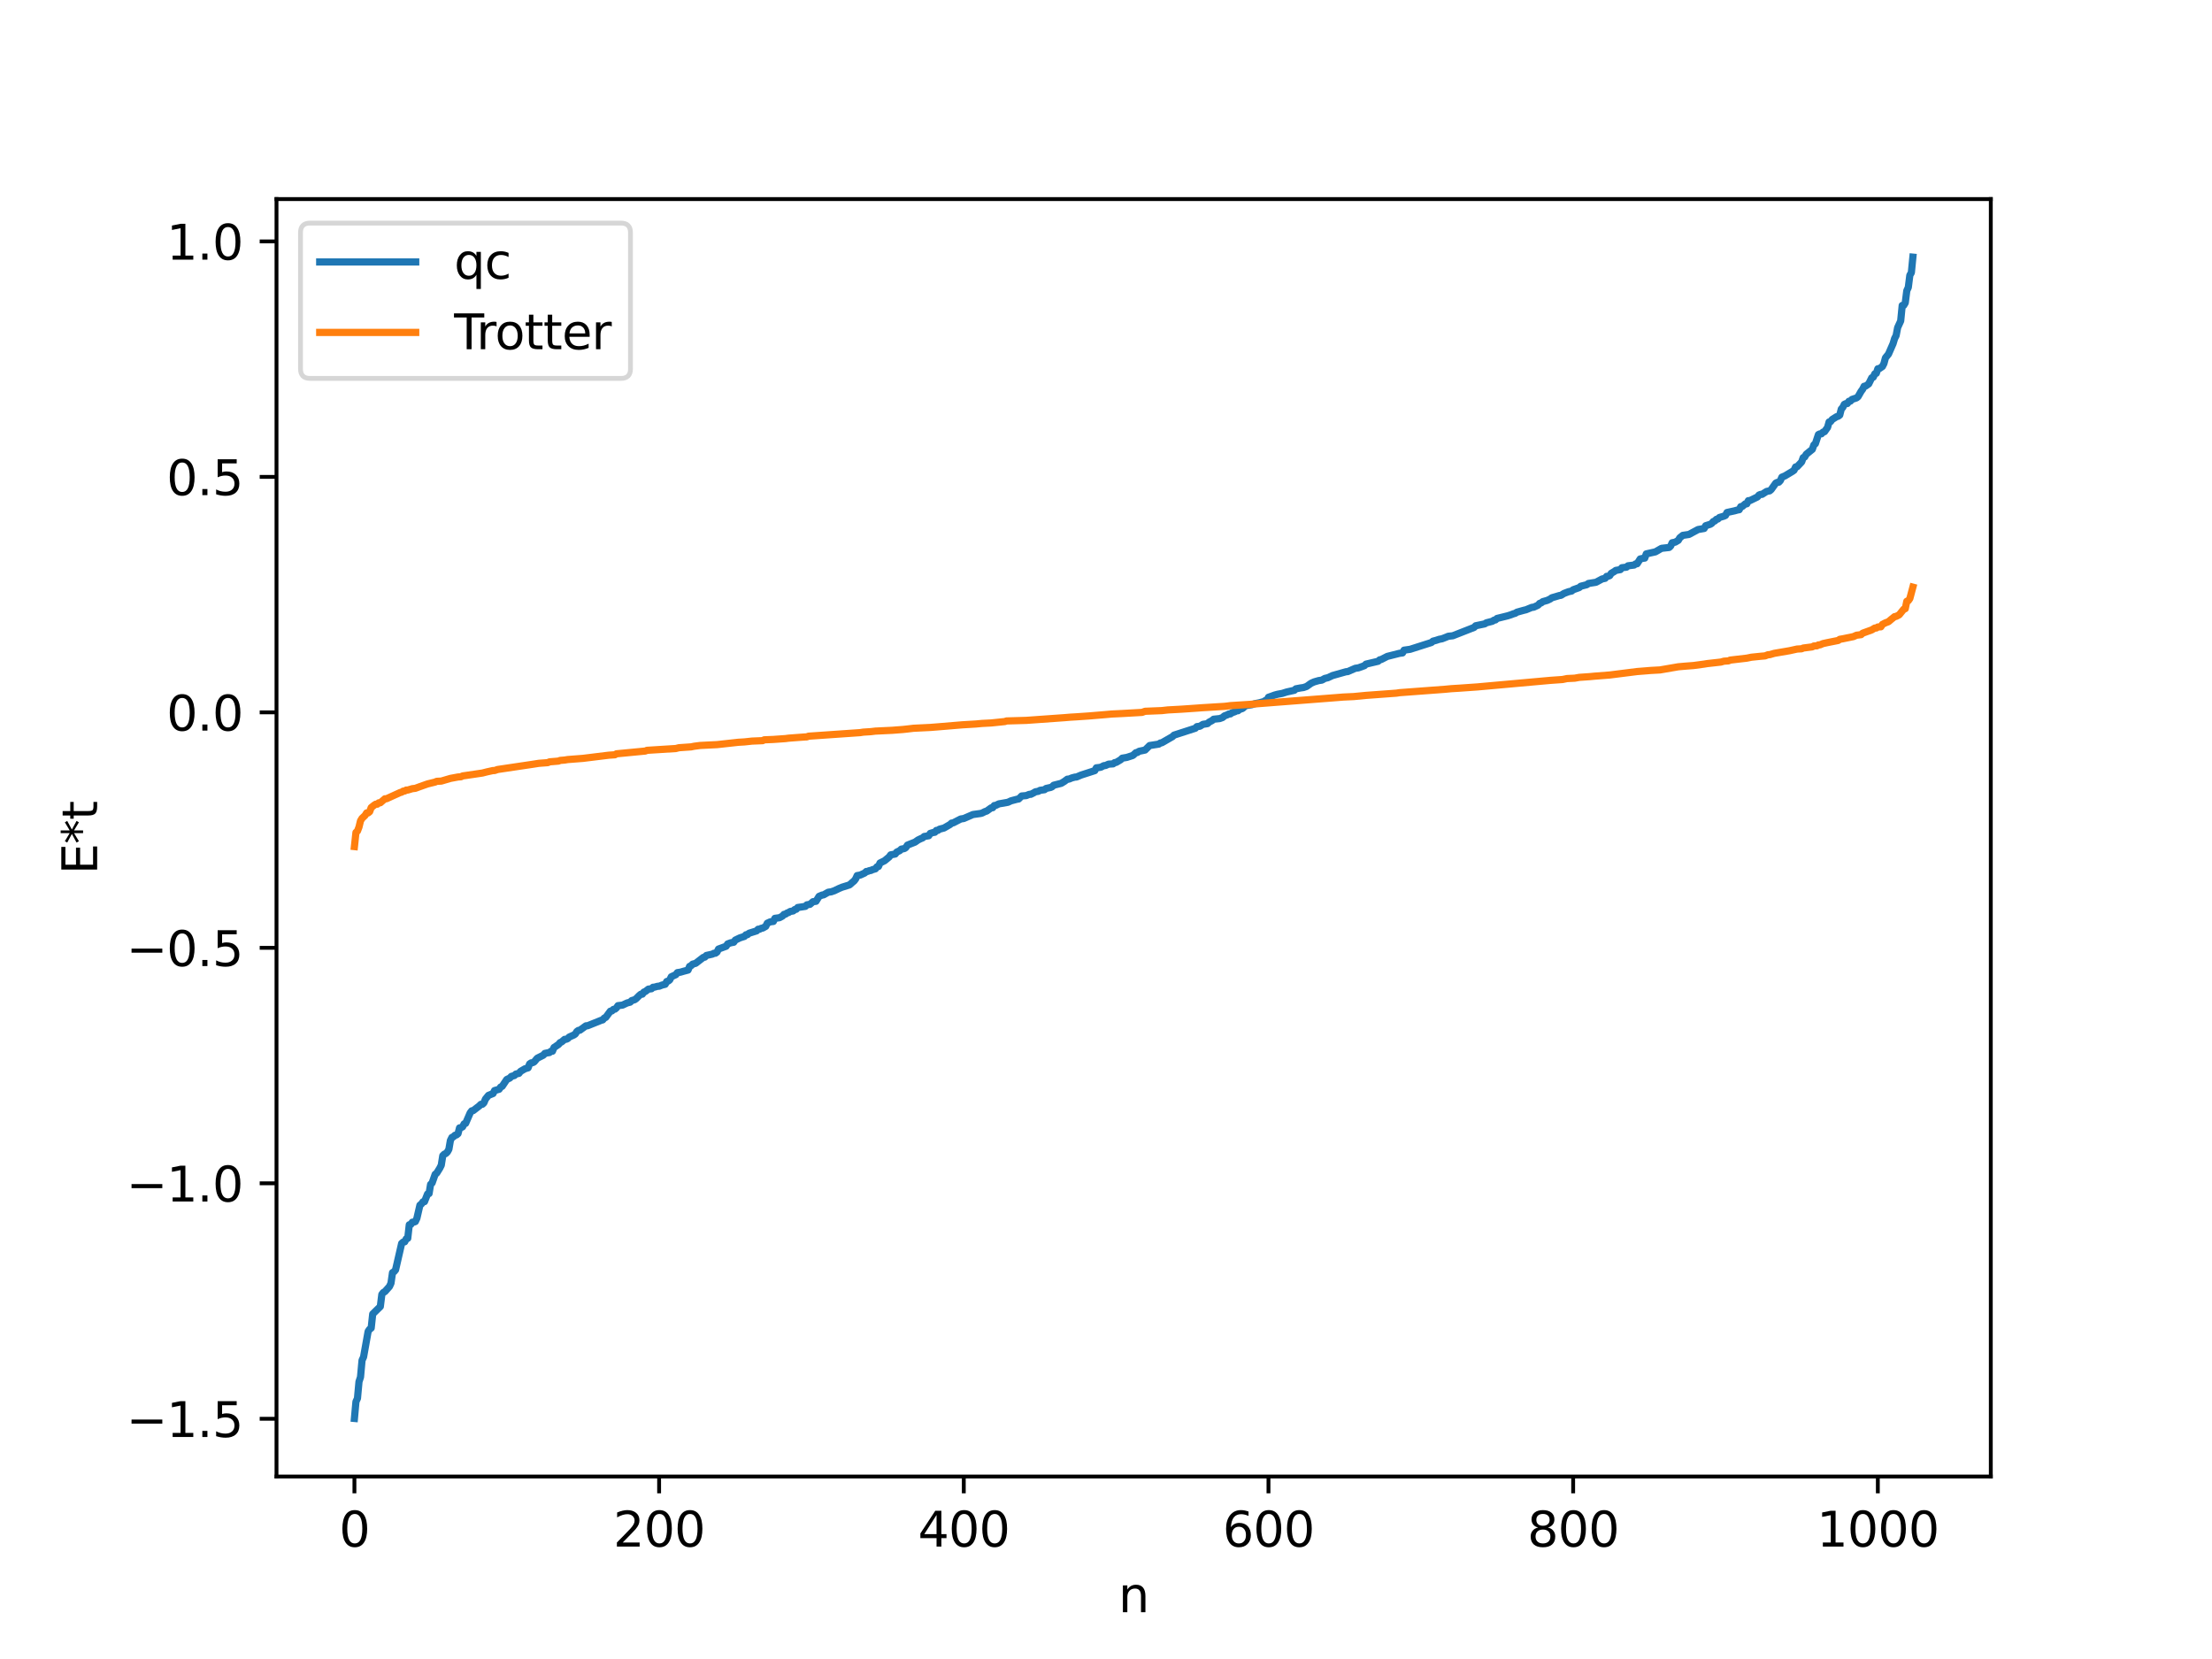 <?xml version="1.0" encoding="utf-8" standalone="no"?>
<!DOCTYPE svg PUBLIC "-//W3C//DTD SVG 1.1//EN"
  "http://www.w3.org/Graphics/SVG/1.1/DTD/svg11.dtd">
<svg xmlns:xlink="http://www.w3.org/1999/xlink" width="460.8pt" height="345.6pt" viewBox="0 0 460.8 345.6" xmlns="http://www.w3.org/2000/svg" version="1.1">
 <defs>
  <style type="text/css">*{stroke-linejoin: round; stroke-linecap: butt}</style>
 </defs>
 <g id="figure_1">
  <g id="patch_1">
   <path d="M 0 345.6 
L 460.8 345.6 
L 460.8 0 
L 0 0 
z
" style="fill: #ffffff"/>
  </g>
  <g id="axes_1">
   <g id="patch_2">
    <path d="M 57.6 307.584 
L 414.72 307.584 
L 414.72 41.472 
L 57.6 41.472 
z
" style="fill: #ffffff"/>
   </g>
   <g id="matplotlib.axis_1">
    <g id="xtick_1">
     <g id="line2d_1">
      <defs>
       <path id="ma03c2339b5" d="M 0 0 
L 0 3.5 
" style="stroke: #000000; stroke-width: 0.8"/>
      </defs>
      <g>
       <use xlink:href="#ma03c2339b5" x="73.833" y="307.584" style="stroke: #000000; stroke-width: 0.8"/>
      </g>
     </g>
     <g id="text_1">
      <!-- 0 -->
      <g transform="translate(70.651 322.182) scale(0.1 -0.1)">
       <defs>
        <path id="DejaVuSans-30" d="M 2034 4250 
Q 1547 4250 1301 3770 
Q 1056 3291 1056 2328 
Q 1056 1369 1301 889 
Q 1547 409 2034 409 
Q 2525 409 2770 889 
Q 3016 1369 3016 2328 
Q 3016 3291 2770 3770 
Q 2525 4250 2034 4250 
z
M 2034 4750 
Q 2819 4750 3233 4129 
Q 3647 3509 3647 2328 
Q 3647 1150 3233 529 
Q 2819 -91 2034 -91 
Q 1250 -91 836 529 
Q 422 1150 422 2328 
Q 422 3509 836 4129 
Q 1250 4750 2034 4750 
z
" transform="scale(0.016)"/>
       </defs>
       <use xlink:href="#DejaVuSans-30"/>
      </g>
     </g>
    </g>
    <g id="xtick_2">
     <g id="line2d_2">
      <g>
       <use xlink:href="#ma03c2339b5" x="137.304" y="307.584" style="stroke: #000000; stroke-width: 0.8"/>
      </g>
     </g>
     <g id="text_2">
      <!-- 200 -->
      <g transform="translate(127.76 322.182) scale(0.1 -0.1)">
       <defs>
        <path id="DejaVuSans-32" d="M 1228 531 
L 3431 531 
L 3431 0 
L 469 0 
L 469 531 
Q 828 903 1448 1529 
Q 2069 2156 2228 2338 
Q 2531 2678 2651 2914 
Q 2772 3150 2772 3378 
Q 2772 3750 2511 3984 
Q 2250 4219 1831 4219 
Q 1534 4219 1204 4116 
Q 875 4013 500 3803 
L 500 4441 
Q 881 4594 1212 4672 
Q 1544 4750 1819 4750 
Q 2544 4750 2975 4387 
Q 3406 4025 3406 3419 
Q 3406 3131 3298 2873 
Q 3191 2616 2906 2266 
Q 2828 2175 2409 1742 
Q 1991 1309 1228 531 
z
" transform="scale(0.016)"/>
       </defs>
       <use xlink:href="#DejaVuSans-32"/>
       <use xlink:href="#DejaVuSans-30" x="63.623"/>
       <use xlink:href="#DejaVuSans-30" x="127.246"/>
      </g>
     </g>
    </g>
    <g id="xtick_3">
     <g id="line2d_3">
      <g>
       <use xlink:href="#ma03c2339b5" x="200.775" y="307.584" style="stroke: #000000; stroke-width: 0.8"/>
      </g>
     </g>
     <g id="text_3">
      <!-- 400 -->
      <g transform="translate(191.231 322.182) scale(0.1 -0.1)">
       <defs>
        <path id="DejaVuSans-34" d="M 2419 4116 
L 825 1625 
L 2419 1625 
L 2419 4116 
z
M 2253 4666 
L 3047 4666 
L 3047 1625 
L 3713 1625 
L 3713 1100 
L 3047 1100 
L 3047 0 
L 2419 0 
L 2419 1100 
L 313 1100 
L 313 1709 
L 2253 4666 
z
" transform="scale(0.016)"/>
       </defs>
       <use xlink:href="#DejaVuSans-34"/>
       <use xlink:href="#DejaVuSans-30" x="63.623"/>
       <use xlink:href="#DejaVuSans-30" x="127.246"/>
      </g>
     </g>
    </g>
    <g id="xtick_4">
     <g id="line2d_4">
      <g>
       <use xlink:href="#ma03c2339b5" x="264.246" y="307.584" style="stroke: #000000; stroke-width: 0.8"/>
      </g>
     </g>
     <g id="text_4">
      <!-- 600 -->
      <g transform="translate(254.702 322.182) scale(0.1 -0.1)">
       <defs>
        <path id="DejaVuSans-36" d="M 2113 2584 
Q 1688 2584 1439 2293 
Q 1191 2003 1191 1497 
Q 1191 994 1439 701 
Q 1688 409 2113 409 
Q 2538 409 2786 701 
Q 3034 994 3034 1497 
Q 3034 2003 2786 2293 
Q 2538 2584 2113 2584 
z
M 3366 4563 
L 3366 3988 
Q 3128 4100 2886 4159 
Q 2644 4219 2406 4219 
Q 1781 4219 1451 3797 
Q 1122 3375 1075 2522 
Q 1259 2794 1537 2939 
Q 1816 3084 2150 3084 
Q 2853 3084 3261 2657 
Q 3669 2231 3669 1497 
Q 3669 778 3244 343 
Q 2819 -91 2113 -91 
Q 1303 -91 875 529 
Q 447 1150 447 2328 
Q 447 3434 972 4092 
Q 1497 4750 2381 4750 
Q 2619 4750 2861 4703 
Q 3103 4656 3366 4563 
z
" transform="scale(0.016)"/>
       </defs>
       <use xlink:href="#DejaVuSans-36"/>
       <use xlink:href="#DejaVuSans-30" x="63.623"/>
       <use xlink:href="#DejaVuSans-30" x="127.246"/>
      </g>
     </g>
    </g>
    <g id="xtick_5">
     <g id="line2d_5">
      <g>
       <use xlink:href="#ma03c2339b5" x="327.717" y="307.584" style="stroke: #000000; stroke-width: 0.8"/>
      </g>
     </g>
     <g id="text_5">
      <!-- 800 -->
      <g transform="translate(318.173 322.182) scale(0.1 -0.1)">
       <defs>
        <path id="DejaVuSans-38" d="M 2034 2216 
Q 1584 2216 1326 1975 
Q 1069 1734 1069 1313 
Q 1069 891 1326 650 
Q 1584 409 2034 409 
Q 2484 409 2743 651 
Q 3003 894 3003 1313 
Q 3003 1734 2745 1975 
Q 2488 2216 2034 2216 
z
M 1403 2484 
Q 997 2584 770 2862 
Q 544 3141 544 3541 
Q 544 4100 942 4425 
Q 1341 4750 2034 4750 
Q 2731 4750 3128 4425 
Q 3525 4100 3525 3541 
Q 3525 3141 3298 2862 
Q 3072 2584 2669 2484 
Q 3125 2378 3379 2068 
Q 3634 1759 3634 1313 
Q 3634 634 3220 271 
Q 2806 -91 2034 -91 
Q 1263 -91 848 271 
Q 434 634 434 1313 
Q 434 1759 690 2068 
Q 947 2378 1403 2484 
z
M 1172 3481 
Q 1172 3119 1398 2916 
Q 1625 2713 2034 2713 
Q 2441 2713 2670 2916 
Q 2900 3119 2900 3481 
Q 2900 3844 2670 4047 
Q 2441 4250 2034 4250 
Q 1625 4250 1398 4047 
Q 1172 3844 1172 3481 
z
" transform="scale(0.016)"/>
       </defs>
       <use xlink:href="#DejaVuSans-38"/>
       <use xlink:href="#DejaVuSans-30" x="63.623"/>
       <use xlink:href="#DejaVuSans-30" x="127.246"/>
      </g>
     </g>
    </g>
    <g id="xtick_6">
     <g id="line2d_6">
      <g>
       <use xlink:href="#ma03c2339b5" x="391.188" y="307.584" style="stroke: #000000; stroke-width: 0.8"/>
      </g>
     </g>
     <g id="text_6">
      <!-- 1000 -->
      <g transform="translate(378.463 322.182) scale(0.1 -0.1)">
       <defs>
        <path id="DejaVuSans-31" d="M 794 531 
L 1825 531 
L 1825 4091 
L 703 3866 
L 703 4441 
L 1819 4666 
L 2450 4666 
L 2450 531 
L 3481 531 
L 3481 0 
L 794 0 
L 794 531 
z
" transform="scale(0.016)"/>
       </defs>
       <use xlink:href="#DejaVuSans-31"/>
       <use xlink:href="#DejaVuSans-30" x="63.623"/>
       <use xlink:href="#DejaVuSans-30" x="127.246"/>
       <use xlink:href="#DejaVuSans-30" x="190.869"/>
      </g>
     </g>
    </g>
    <g id="text_7">
     <!-- n -->
     <g transform="translate(232.991 335.861) scale(0.1 -0.1)">
      <defs>
       <path id="DejaVuSans-6e" d="M 3513 2113 
L 3513 0 
L 2938 0 
L 2938 2094 
Q 2938 2591 2744 2837 
Q 2550 3084 2163 3084 
Q 1697 3084 1428 2787 
Q 1159 2491 1159 1978 
L 1159 0 
L 581 0 
L 581 3500 
L 1159 3500 
L 1159 2956 
Q 1366 3272 1645 3428 
Q 1925 3584 2291 3584 
Q 2894 3584 3203 3211 
Q 3513 2838 3513 2113 
z
" transform="scale(0.016)"/>
      </defs>
      <use xlink:href="#DejaVuSans-6e"/>
     </g>
    </g>
   </g>
   <g id="matplotlib.axis_2">
    <g id="ytick_1">
     <g id="line2d_7">
      <defs>
       <path id="m1ffc412eb5" d="M 0 0 
L -3.5 0 
" style="stroke: #000000; stroke-width: 0.8"/>
      </defs>
      <g>
       <use xlink:href="#m1ffc412eb5" x="57.6" y="295.553" style="stroke: #000000; stroke-width: 0.8"/>
      </g>
     </g>
     <g id="text_8">
      <!-- −1.5 -->
      <g transform="translate(26.317 299.352) scale(0.1 -0.1)">
       <defs>
        <path id="DejaVuSans-2212" d="M 678 2272 
L 4684 2272 
L 4684 1741 
L 678 1741 
L 678 2272 
z
" transform="scale(0.016)"/>
        <path id="DejaVuSans-2e" d="M 684 794 
L 1344 794 
L 1344 0 
L 684 0 
L 684 794 
z
" transform="scale(0.016)"/>
        <path id="DejaVuSans-35" d="M 691 4666 
L 3169 4666 
L 3169 4134 
L 1269 4134 
L 1269 2991 
Q 1406 3038 1543 3061 
Q 1681 3084 1819 3084 
Q 2600 3084 3056 2656 
Q 3513 2228 3513 1497 
Q 3513 744 3044 326 
Q 2575 -91 1722 -91 
Q 1428 -91 1123 -41 
Q 819 9 494 109 
L 494 744 
Q 775 591 1075 516 
Q 1375 441 1709 441 
Q 2250 441 2565 725 
Q 2881 1009 2881 1497 
Q 2881 1984 2565 2268 
Q 2250 2553 1709 2553 
Q 1456 2553 1204 2497 
Q 953 2441 691 2322 
L 691 4666 
z
" transform="scale(0.016)"/>
       </defs>
       <use xlink:href="#DejaVuSans-2212"/>
       <use xlink:href="#DejaVuSans-31" x="83.789"/>
       <use xlink:href="#DejaVuSans-2e" x="147.412"/>
       <use xlink:href="#DejaVuSans-35" x="179.199"/>
      </g>
     </g>
    </g>
    <g id="ytick_2">
     <g id="line2d_8">
      <g>
       <use xlink:href="#m1ffc412eb5" x="57.6" y="246.501" style="stroke: #000000; stroke-width: 0.8"/>
      </g>
     </g>
     <g id="text_9">
      <!-- −1.0 -->
      <g transform="translate(26.317 250.3) scale(0.1 -0.1)">
       <use xlink:href="#DejaVuSans-2212"/>
       <use xlink:href="#DejaVuSans-31" x="83.789"/>
       <use xlink:href="#DejaVuSans-2e" x="147.412"/>
       <use xlink:href="#DejaVuSans-30" x="179.199"/>
      </g>
     </g>
    </g>
    <g id="ytick_3">
     <g id="line2d_9">
      <g>
       <use xlink:href="#m1ffc412eb5" x="57.6" y="197.449" style="stroke: #000000; stroke-width: 0.8"/>
      </g>
     </g>
     <g id="text_10">
      <!-- −0.5 -->
      <g transform="translate(26.317 201.248) scale(0.1 -0.1)">
       <use xlink:href="#DejaVuSans-2212"/>
       <use xlink:href="#DejaVuSans-30" x="83.789"/>
       <use xlink:href="#DejaVuSans-2e" x="147.412"/>
       <use xlink:href="#DejaVuSans-35" x="179.199"/>
      </g>
     </g>
    </g>
    <g id="ytick_4">
     <g id="line2d_10">
      <g>
       <use xlink:href="#m1ffc412eb5" x="57.6" y="148.397" style="stroke: #000000; stroke-width: 0.8"/>
      </g>
     </g>
     <g id="text_11">
      <!-- 0.0 -->
      <g transform="translate(34.697 152.196) scale(0.1 -0.1)">
       <use xlink:href="#DejaVuSans-30"/>
       <use xlink:href="#DejaVuSans-2e" x="63.623"/>
       <use xlink:href="#DejaVuSans-30" x="95.41"/>
      </g>
     </g>
    </g>
    <g id="ytick_5">
     <g id="line2d_11">
      <g>
       <use xlink:href="#m1ffc412eb5" x="57.6" y="99.344" style="stroke: #000000; stroke-width: 0.8"/>
      </g>
     </g>
     <g id="text_12">
      <!-- 0.5 -->
      <g transform="translate(34.697 103.144) scale(0.1 -0.1)">
       <use xlink:href="#DejaVuSans-30"/>
       <use xlink:href="#DejaVuSans-2e" x="63.623"/>
       <use xlink:href="#DejaVuSans-35" x="95.41"/>
      </g>
     </g>
    </g>
    <g id="ytick_6">
     <g id="line2d_12">
      <g>
       <use xlink:href="#m1ffc412eb5" x="57.6" y="50.292" style="stroke: #000000; stroke-width: 0.8"/>
      </g>
     </g>
     <g id="text_13">
      <!-- 1.0 -->
      <g transform="translate(34.697 54.092) scale(0.1 -0.1)">
       <use xlink:href="#DejaVuSans-31"/>
       <use xlink:href="#DejaVuSans-2e" x="63.623"/>
       <use xlink:href="#DejaVuSans-30" x="95.41"/>
      </g>
     </g>
    </g>
    <g id="text_14">
     <!-- E*t -->
     <g transform="translate(20.238 182.148) rotate(-90) scale(0.1 -0.1)">
      <defs>
       <path id="DejaVuSans-45" d="M 628 4666 
L 3578 4666 
L 3578 4134 
L 1259 4134 
L 1259 2753 
L 3481 2753 
L 3481 2222 
L 1259 2222 
L 1259 531 
L 3634 531 
L 3634 0 
L 628 0 
L 628 4666 
z
" transform="scale(0.016)"/>
       <path id="DejaVuSans-2a" d="M 3009 3897 
L 1888 3291 
L 3009 2681 
L 2828 2375 
L 1778 3009 
L 1778 1831 
L 1422 1831 
L 1422 3009 
L 372 2375 
L 191 2681 
L 1313 3291 
L 191 3897 
L 372 4206 
L 1422 3572 
L 1422 4750 
L 1778 4750 
L 1778 3572 
L 2828 4206 
L 3009 3897 
z
" transform="scale(0.016)"/>
       <path id="DejaVuSans-74" d="M 1172 4494 
L 1172 3500 
L 2356 3500 
L 2356 3053 
L 1172 3053 
L 1172 1153 
Q 1172 725 1289 603 
Q 1406 481 1766 481 
L 2356 481 
L 2356 0 
L 1766 0 
Q 1100 0 847 248 
Q 594 497 594 1153 
L 594 3053 
L 172 3053 
L 172 3500 
L 594 3500 
L 594 4494 
L 1172 4494 
z
" transform="scale(0.016)"/>
      </defs>
      <use xlink:href="#DejaVuSans-45"/>
      <use xlink:href="#DejaVuSans-2a" x="63.184"/>
      <use xlink:href="#DejaVuSans-74" x="113.184"/>
     </g>
    </g>
   </g>
   <g id="line2d_13">
    <path d="M 73.833 295.488 
L 74.15 291.996 
L 74.467 291.304 
L 74.785 287.835 
L 75.102 286.871 
L 75.42 283.379 
L 75.737 282.682 
L 76.689 277.343 
L 77.006 276.897 
L 77.324 276.662 
L 77.641 273.73 
L 79.228 272.173 
L 79.545 269.647 
L 79.862 269.24 
L 80.18 269.074 
L 81.132 268.006 
L 81.449 267.313 
L 81.767 265.113 
L 82.084 264.916 
L 82.401 264.541 
L 83.671 259.025 
L 83.988 258.749 
L 84.305 258.695 
L 84.623 258.073 
L 84.94 257.97 
L 85.258 255.141 
L 85.575 255.082 
L 85.892 254.608 
L 86.21 254.598 
L 86.527 254.476 
L 86.844 253.791 
L 87.479 251.051 
L 87.796 250.808 
L 88.114 250.362 
L 88.431 250.326 
L 89.066 248.723 
L 89.383 248.642 
L 89.7 246.728 
L 90.018 246.428 
L 90.653 244.625 
L 90.97 244.39 
L 91.605 243.365 
L 91.922 242.738 
L 92.239 240.749 
L 92.557 240.432 
L 92.874 240.301 
L 93.191 239.988 
L 93.509 239.418 
L 93.826 237.58 
L 94.143 236.944 
L 94.461 236.808 
L 94.778 236.495 
L 95.096 236.425 
L 95.413 236.159 
L 95.73 234.954 
L 96.048 234.909 
L 96.365 234.74 
L 96.682 234.122 
L 97 234.016 
L 97.952 231.821 
L 98.269 231.411 
L 98.586 231.354 
L 99.856 230.371 
L 100.173 230.054 
L 100.491 230.037 
L 100.808 229.744 
L 101.125 228.963 
L 101.76 228.185 
L 102.712 227.802 
L 103.029 227.18 
L 103.981 226.913 
L 104.299 226.444 
L 104.616 226.298 
L 105.568 224.877 
L 106.203 224.58 
L 106.52 224.233 
L 107.155 224.052 
L 107.472 223.742 
L 108.107 223.604 
L 108.424 223.194 
L 109.377 222.638 
L 110.011 222.452 
L 110.329 221.63 
L 110.646 221.417 
L 110.963 221.379 
L 111.281 221.206 
L 111.915 220.448 
L 113.185 219.814 
L 113.502 219.444 
L 114.137 219.312 
L 114.454 219.272 
L 114.772 218.994 
L 115.089 218.989 
L 115.406 218.214 
L 116.358 217.577 
L 116.676 217.191 
L 116.993 217.055 
L 117.628 216.511 
L 117.945 216.502 
L 118.262 216.361 
L 118.58 216.034 
L 119.532 215.612 
L 119.849 215.397 
L 120.167 214.881 
L 120.484 214.658 
L 120.801 214.608 
L 121.436 214.151 
L 122.071 213.694 
L 122.388 213.692 
L 125.244 212.544 
L 125.562 212.458 
L 125.879 212.078 
L 126.196 211.933 
L 127.148 210.647 
L 127.466 210.598 
L 127.783 210.279 
L 128.1 210.228 
L 128.418 209.963 
L 128.735 209.496 
L 129.687 209.382 
L 130.639 208.934 
L 131.274 208.769 
L 131.591 208.445 
L 132.226 208.252 
L 132.543 208.017 
L 133.178 207.378 
L 133.496 207.116 
L 133.813 207.103 
L 134.13 206.667 
L 134.448 206.543 
L 135.082 206.051 
L 135.717 205.977 
L 136.034 205.664 
L 136.352 205.641 
L 136.986 205.463 
L 137.304 205.453 
L 137.939 205.2 
L 138.573 205.049 
L 138.891 204.462 
L 139.208 204.377 
L 139.525 204.123 
L 139.843 203.478 
L 140.795 203.038 
L 141.112 202.615 
L 141.747 202.524 
L 142.381 202.336 
L 143.334 202.083 
L 143.651 201.316 
L 143.968 201.18 
L 144.286 200.849 
L 144.92 200.678 
L 146.507 199.451 
L 146.824 199.392 
L 147.142 199.042 
L 148.411 198.761 
L 148.729 198.582 
L 149.046 198.57 
L 149.363 198.336 
L 149.681 197.702 
L 151.267 197.121 
L 151.585 196.638 
L 152.22 196.402 
L 152.854 196.288 
L 153.172 195.838 
L 154.124 195.379 
L 154.758 195.175 
L 155.076 195.074 
L 155.393 194.729 
L 155.71 194.707 
L 156.028 194.415 
L 157.615 193.919 
L 157.932 193.572 
L 158.249 193.569 
L 158.567 193.382 
L 158.884 193.34 
L 159.519 192.978 
L 159.836 192.323 
L 160.471 192.033 
L 161.105 191.956 
L 161.423 191.307 
L 162.375 191.178 
L 163.01 190.833 
L 163.327 190.478 
L 163.644 190.429 
L 163.962 190.194 
L 164.279 190.101 
L 164.596 189.877 
L 165.231 189.766 
L 165.548 189.478 
L 165.866 189.421 
L 166.183 189.051 
L 167.77 188.815 
L 168.087 188.493 
L 168.722 188.393 
L 169.357 187.841 
L 169.991 187.755 
L 170.626 186.726 
L 171.261 186.459 
L 171.578 186.412 
L 172.53 185.867 
L 173.165 185.779 
L 173.8 185.559 
L 174.752 185.101 
L 175.386 184.831 
L 176.973 184.337 
L 177.608 183.772 
L 177.925 183.515 
L 178.243 183.096 
L 178.56 182.399 
L 179.195 182.293 
L 180.147 181.859 
L 180.464 181.545 
L 180.781 181.529 
L 181.099 181.362 
L 181.416 181.343 
L 181.734 181.174 
L 182.368 180.994 
L 182.686 180.572 
L 183.003 180.507 
L 183.32 179.777 
L 184.272 179.31 
L 185.224 178.527 
L 185.542 178.084 
L 186.494 177.909 
L 186.811 177.502 
L 187.446 177.198 
L 187.763 176.887 
L 188.398 176.771 
L 188.715 176.553 
L 189.033 176.054 
L 190.62 175.426 
L 191.254 174.978 
L 191.889 174.674 
L 192.206 174.555 
L 192.524 174.256 
L 193.476 174.1 
L 193.793 173.606 
L 194.428 173.421 
L 194.745 173.377 
L 195.062 172.991 
L 195.38 172.985 
L 195.697 172.738 
L 196.649 172.492 
L 197.919 171.758 
L 198.236 171.46 
L 198.553 171.425 
L 200.14 170.608 
L 200.775 170.508 
L 202.679 169.681 
L 204.266 169.46 
L 204.583 169.377 
L 205.218 169.055 
L 205.535 168.97 
L 206.487 168.284 
L 206.805 168.259 
L 207.122 167.811 
L 207.439 167.778 
L 208.074 167.464 
L 209.978 167.128 
L 210.613 166.828 
L 211.882 166.492 
L 212.2 166.446 
L 212.834 165.818 
L 213.786 165.735 
L 214.421 165.475 
L 214.739 165.469 
L 215.373 165.147 
L 215.691 164.943 
L 216.325 164.844 
L 216.643 164.64 
L 217.595 164.511 
L 217.912 164.25 
L 218.864 164.04 
L 219.181 163.893 
L 219.499 163.579 
L 221.086 163.176 
L 221.72 162.787 
L 222.355 162.315 
L 222.672 162.307 
L 223.307 162.049 
L 223.942 161.882 
L 224.259 161.864 
L 225.211 161.461 
L 228.067 160.537 
L 228.385 159.952 
L 229.02 159.879 
L 229.337 159.817 
L 229.972 159.489 
L 230.289 159.477 
L 230.924 159.187 
L 231.876 159.126 
L 232.193 158.871 
L 232.51 158.83 
L 233.462 158.264 
L 233.78 157.944 
L 234.732 157.783 
L 236.001 157.371 
L 236.636 156.792 
L 236.953 156.75 
L 237.271 156.513 
L 238.54 156.247 
L 239.492 155.308 
L 241.396 155.012 
L 241.714 154.782 
L 242.031 154.731 
L 244.253 153.452 
L 244.57 153.142 
L 249.013 151.706 
L 249.33 151.367 
L 249.965 151.29 
L 250.6 150.89 
L 251.234 150.797 
L 251.552 150.74 
L 251.869 150.436 
L 252.504 150.104 
L 252.821 149.826 
L 254.091 149.691 
L 254.725 149.458 
L 255.043 149.142 
L 255.677 148.907 
L 255.995 148.734 
L 256.312 148.722 
L 256.629 148.484 
L 257.264 148.26 
L 257.581 148.068 
L 257.899 148.063 
L 258.216 147.795 
L 258.851 147.582 
L 259.486 147.014 
L 260.12 146.9 
L 260.755 146.809 
L 261.39 146.593 
L 262.342 146.403 
L 262.977 146.231 
L 263.294 146.147 
L 263.611 145.919 
L 263.929 145.874 
L 264.246 145.251 
L 264.881 145.032 
L 265.515 144.797 
L 266.15 144.626 
L 267.102 144.45 
L 268.054 144.151 
L 269.641 143.797 
L 269.958 143.493 
L 270.91 143.313 
L 271.545 143.223 
L 272.18 143.004 
L 273.132 142.332 
L 273.767 142.047 
L 274.719 141.776 
L 275.353 141.686 
L 275.988 141.328 
L 276.623 141.178 
L 277.575 140.733 
L 280.431 139.927 
L 280.748 139.912 
L 282.335 139.218 
L 282.97 139.129 
L 284.239 138.672 
L 284.557 138.35 
L 287.096 137.752 
L 287.413 137.455 
L 287.73 137.392 
L 289 136.74 
L 291.539 136.097 
L 292.173 136.018 
L 292.491 135.442 
L 293.76 135.261 
L 294.395 135.057 
L 298.203 133.842 
L 298.52 133.564 
L 299.155 133.398 
L 299.79 133.184 
L 300.424 133.062 
L 301.377 132.688 
L 301.694 132.547 
L 302.646 132.441 
L 307.089 130.699 
L 307.406 130.358 
L 309.31 129.963 
L 309.628 129.745 
L 310.897 129.42 
L 311.215 129.194 
L 311.532 129.144 
L 311.849 128.835 
L 314.071 128.286 
L 314.705 128.084 
L 315.34 127.84 
L 315.658 127.766 
L 315.975 127.54 
L 316.927 127.274 
L 317.562 127.1 
L 317.879 127.031 
L 318.514 126.77 
L 319.148 126.512 
L 319.466 126.504 
L 320.418 126.062 
L 320.735 125.693 
L 321.053 125.608 
L 321.37 125.34 
L 322.322 125.071 
L 322.957 124.771 
L 323.274 124.525 
L 323.909 124.344 
L 324.861 124.057 
L 325.178 124.019 
L 325.813 123.623 
L 326.765 123.261 
L 327.4 123.127 
L 327.717 122.854 
L 328.986 122.406 
L 329.304 122.122 
L 330.573 121.801 
L 330.891 121.55 
L 332.477 121.298 
L 333.747 120.61 
L 334.381 120.474 
L 334.699 120.062 
L 335.016 120.044 
L 335.334 119.915 
L 335.651 119.432 
L 336.286 119.058 
L 336.603 118.825 
L 337.555 118.662 
L 337.872 118.265 
L 338.824 118.154 
L 339.142 117.868 
L 340.411 117.711 
L 340.729 117.466 
L 341.046 117.439 
L 341.681 116.438 
L 342.315 116.3 
L 342.633 116.262 
L 342.95 115.382 
L 344.854 114.961 
L 346.124 114.228 
L 347.71 114.047 
L 348.028 113.754 
L 348.345 113.063 
L 348.98 112.941 
L 349.615 112.564 
L 349.932 112.029 
L 350.567 111.523 
L 351.836 111.337 
L 353.74 110.31 
L 355.01 110.09 
L 355.327 109.513 
L 356.279 109.219 
L 356.596 109.019 
L 356.914 108.64 
L 357.231 108.528 
L 357.548 108.186 
L 357.866 108.124 
L 358.183 107.803 
L 359.135 107.52 
L 359.453 107.369 
L 359.77 106.76 
L 361.357 106.412 
L 361.991 106.233 
L 362.309 106.186 
L 362.626 105.546 
L 362.943 105.507 
L 363.578 104.962 
L 363.896 104.951 
L 364.213 104.296 
L 364.53 104.289 
L 366.117 103.519 
L 366.434 103.131 
L 366.752 102.994 
L 367.069 102.982 
L 368.021 102.374 
L 368.656 102.252 
L 368.973 101.978 
L 369.925 100.646 
L 370.243 100.484 
L 370.56 100.451 
L 370.877 100.118 
L 371.195 99.403 
L 371.829 99.141 
L 373.416 98.187 
L 373.734 97.959 
L 374.051 97.275 
L 374.368 97.229 
L 375.32 96.226 
L 375.638 95.329 
L 375.955 95.192 
L 376.272 94.629 
L 377.542 93.605 
L 377.859 92.679 
L 378.177 92.43 
L 378.811 90.528 
L 379.129 90.373 
L 379.446 90.369 
L 379.763 90.02 
L 380.081 89.93 
L 380.715 89.039 
L 381.033 87.896 
L 381.35 87.818 
L 381.667 87.388 
L 382.62 86.794 
L 382.937 86.71 
L 383.254 86.461 
L 383.572 85.221 
L 383.889 84.865 
L 384.206 84.233 
L 384.524 84.075 
L 384.841 84.061 
L 385.158 83.597 
L 385.476 83.56 
L 385.793 83.21 
L 386.745 82.89 
L 387.062 82.638 
L 387.697 81.527 
L 388.015 81.097 
L 388.332 80.467 
L 388.649 80.419 
L 389.284 79.976 
L 389.919 78.699 
L 390.236 78.57 
L 390.553 77.873 
L 390.871 77.767 
L 391.188 76.818 
L 391.505 76.784 
L 392.14 76.345 
L 392.458 75.72 
L 392.775 74.539 
L 393.41 73.758 
L 394.362 71.579 
L 394.679 70.524 
L 394.996 69.907 
L 395.314 68.245 
L 395.948 66.858 
L 396.266 63.63 
L 396.583 63.612 
L 396.9 63.097 
L 397.218 60.567 
L 397.535 59.863 
L 397.853 57.34 
L 398.17 56.802 
L 398.487 53.568 
L 398.487 53.568 
" clip-path="url(#p6e44320f6f)" style="fill: none; stroke: #1f77b4; stroke-width: 1.5; stroke-linecap: square"/>
   </g>
   <g id="line2d_14">
    <path d="M 73.833 176.356 
L 74.15 173.413 
L 74.467 173.125 
L 74.785 172.289 
L 75.102 170.987 
L 75.42 170.47 
L 76.054 169.867 
L 76.372 169.346 
L 76.689 169.346 
L 77.006 169.087 
L 77.324 168.234 
L 77.958 167.727 
L 78.276 167.527 
L 78.593 167.527 
L 78.91 167.239 
L 79.228 167.229 
L 80.18 166.403 
L 80.497 166.403 
L 83.353 165.1 
L 83.671 165.027 
L 83.988 164.804 
L 84.305 164.784 
L 84.623 164.584 
L 84.94 164.584 
L 85.892 164.296 
L 86.527 164.22 
L 87.479 163.869 
L 89.066 163.307 
L 90.653 162.918 
L 90.97 162.765 
L 91.922 162.716 
L 93.826 162.157 
L 95.413 161.861 
L 96.048 161.814 
L 96.365 161.641 
L 97 161.553 
L 100.491 161.038 
L 101.443 160.794 
L 102.712 160.516 
L 103.029 160.516 
L 103.664 160.301 
L 110.963 159.214 
L 112.233 159.015 
L 114.137 158.871 
L 114.454 158.707 
L 116.358 158.549 
L 116.676 158.409 
L 117.628 158.333 
L 118.262 158.228 
L 121.436 157.983 
L 126.831 157.319 
L 128.1 157.234 
L 128.418 157.032 
L 134.448 156.453 
L 134.765 156.307 
L 140.795 155.928 
L 141.429 155.764 
L 143.968 155.588 
L 144.603 155.456 
L 145.872 155.291 
L 149.363 155.119 
L 153.806 154.63 
L 155.076 154.555 
L 156.662 154.383 
L 158.884 154.291 
L 159.201 154.118 
L 161.105 154.039 
L 163.644 153.86 
L 164.279 153.775 
L 166.5 153.608 
L 167.77 153.518 
L 168.087 153.51 
L 168.405 153.364 
L 179.195 152.618 
L 179.829 152.517 
L 181.416 152.416 
L 182.368 152.301 
L 185.859 152.135 
L 188.081 151.965 
L 189.033 151.862 
L 190.302 151.712 
L 193.793 151.54 
L 195.38 151.416 
L 200.458 150.992 
L 203.314 150.821 
L 204.583 150.703 
L 206.487 150.605 
L 209.343 150.311 
L 209.661 150.188 
L 213.786 150.068 
L 221.72 149.505 
L 222.99 149.399 
L 224.259 149.325 
L 226.798 149.151 
L 228.702 148.992 
L 230.289 148.86 
L 231.558 148.744 
L 233.78 148.638 
L 237.905 148.405 
L 238.54 148.174 
L 242.031 148.032 
L 243.3 147.889 
L 244.887 147.804 
L 246.157 147.733 
L 249.33 147.514 
L 250.282 147.442 
L 255.043 147.15 
L 255.677 147.082 
L 256.312 146.994 
L 260.438 146.732 
L 262.024 146.593 
L 278.844 145.289 
L 279.796 145.21 
L 282.018 145.106 
L 284.557 144.861 
L 290.904 144.397 
L 291.539 144.297 
L 301.059 143.586 
L 302.329 143.465 
L 303.915 143.367 
L 307.724 143.102 
L 322.957 141.733 
L 325.496 141.553 
L 326.448 141.357 
L 328.034 141.279 
L 328.986 141.108 
L 331.208 140.953 
L 332.16 140.861 
L 335.334 140.614 
L 341.046 139.893 
L 342.315 139.794 
L 343.902 139.664 
L 345.806 139.56 
L 349.615 138.903 
L 350.884 138.79 
L 352.788 138.642 
L 355.01 138.342 
L 355.644 138.238 
L 358.5 137.918 
L 359.135 137.736 
L 360.087 137.671 
L 360.405 137.512 
L 363.896 137.106 
L 364.848 136.911 
L 366.752 136.715 
L 367.704 136.632 
L 368.339 136.383 
L 368.656 136.381 
L 369.608 136.102 
L 372.781 135.559 
L 374.368 135.208 
L 375.32 135.154 
L 375.638 135.001 
L 377.542 134.754 
L 377.859 134.569 
L 378.494 134.538 
L 378.811 134.343 
L 379.129 134.34 
L 379.763 134.069 
L 380.715 133.862 
L 382.937 133.418 
L 383.254 133.179 
L 383.889 133.071 
L 386.11 132.616 
L 386.745 132.328 
L 387.697 132.211 
L 388.015 131.91 
L 389.919 131.22 
L 390.553 130.835 
L 390.871 130.828 
L 391.188 130.611 
L 391.823 130.576 
L 392.14 130.07 
L 392.775 129.748 
L 393.41 129.507 
L 394.044 128.967 
L 394.679 128.457 
L 394.996 128.406 
L 395.631 128.082 
L 396.583 126.909 
L 396.9 126.805 
L 397.218 125.26 
L 397.535 125.139 
L 397.853 124.692 
L 398.487 122.317 
L 398.487 122.317 
" clip-path="url(#p6e44320f6f)" style="fill: none; stroke: #ff7f0e; stroke-width: 1.5; stroke-linecap: square"/>
   </g>
   <g id="patch_3">
    <path d="M 57.6 307.584 
L 57.6 41.472 
" style="fill: none; stroke: #000000; stroke-width: 0.8; stroke-linejoin: miter; stroke-linecap: square"/>
   </g>
   <g id="patch_4">
    <path d="M 414.72 307.584 
L 414.72 41.472 
" style="fill: none; stroke: #000000; stroke-width: 0.8; stroke-linejoin: miter; stroke-linecap: square"/>
   </g>
   <g id="patch_5">
    <path d="M 57.6 307.584 
L 414.72 307.584 
" style="fill: none; stroke: #000000; stroke-width: 0.8; stroke-linejoin: miter; stroke-linecap: square"/>
   </g>
   <g id="patch_6">
    <path d="M 57.6 41.472 
L 414.72 41.472 
" style="fill: none; stroke: #000000; stroke-width: 0.8; stroke-linejoin: miter; stroke-linecap: square"/>
   </g>
   <g id="legend_1">
    <g id="patch_7">
     <path d="M 64.6 78.828 
L 129.342 78.828 
Q 131.342 78.828 131.342 76.828 
L 131.342 48.472 
Q 131.342 46.472 129.342 46.472 
L 64.6 46.472 
Q 62.6 46.472 62.6 48.472 
L 62.6 76.828 
Q 62.6 78.828 64.6 78.828 
z
" style="fill: #ffffff; opacity: 0.8; stroke: #cccccc; stroke-linejoin: miter"/>
    </g>
    <g id="line2d_15">
     <path d="M 66.6 54.57 
L 76.6 54.57 
L 86.6 54.57 
" style="fill: none; stroke: #1f77b4; stroke-width: 1.5; stroke-linecap: square"/>
    </g>
    <g id="text_15">
     <!-- qc -->
     <g transform="translate(94.6 58.07) scale(0.1 -0.1)">
      <defs>
       <path id="DejaVuSans-71" d="M 947 1747 
Q 947 1113 1208 752 
Q 1469 391 1925 391 
Q 2381 391 2643 752 
Q 2906 1113 2906 1747 
Q 2906 2381 2643 2742 
Q 2381 3103 1925 3103 
Q 1469 3103 1208 2742 
Q 947 2381 947 1747 
z
M 2906 525 
Q 2725 213 2448 61 
Q 2172 -91 1784 -91 
Q 1150 -91 751 415 
Q 353 922 353 1747 
Q 353 2572 751 3078 
Q 1150 3584 1784 3584 
Q 2172 3584 2448 3432 
Q 2725 3281 2906 2969 
L 2906 3500 
L 3481 3500 
L 3481 -1331 
L 2906 -1331 
L 2906 525 
z
" transform="scale(0.016)"/>
       <path id="DejaVuSans-63" d="M 3122 3366 
L 3122 2828 
Q 2878 2963 2633 3030 
Q 2388 3097 2138 3097 
Q 1578 3097 1268 2742 
Q 959 2388 959 1747 
Q 959 1106 1268 751 
Q 1578 397 2138 397 
Q 2388 397 2633 464 
Q 2878 531 3122 666 
L 3122 134 
Q 2881 22 2623 -34 
Q 2366 -91 2075 -91 
Q 1284 -91 818 406 
Q 353 903 353 1747 
Q 353 2603 823 3093 
Q 1294 3584 2113 3584 
Q 2378 3584 2631 3529 
Q 2884 3475 3122 3366 
z
" transform="scale(0.016)"/>
      </defs>
      <use xlink:href="#DejaVuSans-71"/>
      <use xlink:href="#DejaVuSans-63" x="63.477"/>
     </g>
    </g>
    <g id="line2d_16">
     <path d="M 66.6 69.249 
L 76.6 69.249 
L 86.6 69.249 
" style="fill: none; stroke: #ff7f0e; stroke-width: 1.5; stroke-linecap: square"/>
    </g>
    <g id="text_16">
     <!-- Trotter -->
     <g transform="translate(94.6 72.749) scale(0.1 -0.1)">
      <defs>
       <path id="DejaVuSans-54" d="M -19 4666 
L 3928 4666 
L 3928 4134 
L 2272 4134 
L 2272 0 
L 1638 0 
L 1638 4134 
L -19 4134 
L -19 4666 
z
" transform="scale(0.016)"/>
       <path id="DejaVuSans-72" d="M 2631 2963 
Q 2534 3019 2420 3045 
Q 2306 3072 2169 3072 
Q 1681 3072 1420 2755 
Q 1159 2438 1159 1844 
L 1159 0 
L 581 0 
L 581 3500 
L 1159 3500 
L 1159 2956 
Q 1341 3275 1631 3429 
Q 1922 3584 2338 3584 
Q 2397 3584 2469 3576 
Q 2541 3569 2628 3553 
L 2631 2963 
z
" transform="scale(0.016)"/>
       <path id="DejaVuSans-6f" d="M 1959 3097 
Q 1497 3097 1228 2736 
Q 959 2375 959 1747 
Q 959 1119 1226 758 
Q 1494 397 1959 397 
Q 2419 397 2687 759 
Q 2956 1122 2956 1747 
Q 2956 2369 2687 2733 
Q 2419 3097 1959 3097 
z
M 1959 3584 
Q 2709 3584 3137 3096 
Q 3566 2609 3566 1747 
Q 3566 888 3137 398 
Q 2709 -91 1959 -91 
Q 1206 -91 779 398 
Q 353 888 353 1747 
Q 353 2609 779 3096 
Q 1206 3584 1959 3584 
z
" transform="scale(0.016)"/>
       <path id="DejaVuSans-65" d="M 3597 1894 
L 3597 1613 
L 953 1613 
Q 991 1019 1311 708 
Q 1631 397 2203 397 
Q 2534 397 2845 478 
Q 3156 559 3463 722 
L 3463 178 
Q 3153 47 2828 -22 
Q 2503 -91 2169 -91 
Q 1331 -91 842 396 
Q 353 884 353 1716 
Q 353 2575 817 3079 
Q 1281 3584 2069 3584 
Q 2775 3584 3186 3129 
Q 3597 2675 3597 1894 
z
M 3022 2063 
Q 3016 2534 2758 2815 
Q 2500 3097 2075 3097 
Q 1594 3097 1305 2825 
Q 1016 2553 972 2059 
L 3022 2063 
z
" transform="scale(0.016)"/>
      </defs>
      <use xlink:href="#DejaVuSans-54"/>
      <use xlink:href="#DejaVuSans-72" x="46.334"/>
      <use xlink:href="#DejaVuSans-6f" x="85.197"/>
      <use xlink:href="#DejaVuSans-74" x="146.379"/>
      <use xlink:href="#DejaVuSans-74" x="185.588"/>
      <use xlink:href="#DejaVuSans-65" x="224.797"/>
      <use xlink:href="#DejaVuSans-72" x="286.32"/>
     </g>
    </g>
   </g>
  </g>
 </g>
 <defs>
  <clipPath id="p6e44320f6f">
   <rect x="57.6" y="41.472" width="357.12" height="266.112"/>
  </clipPath>
 </defs>
</svg>
